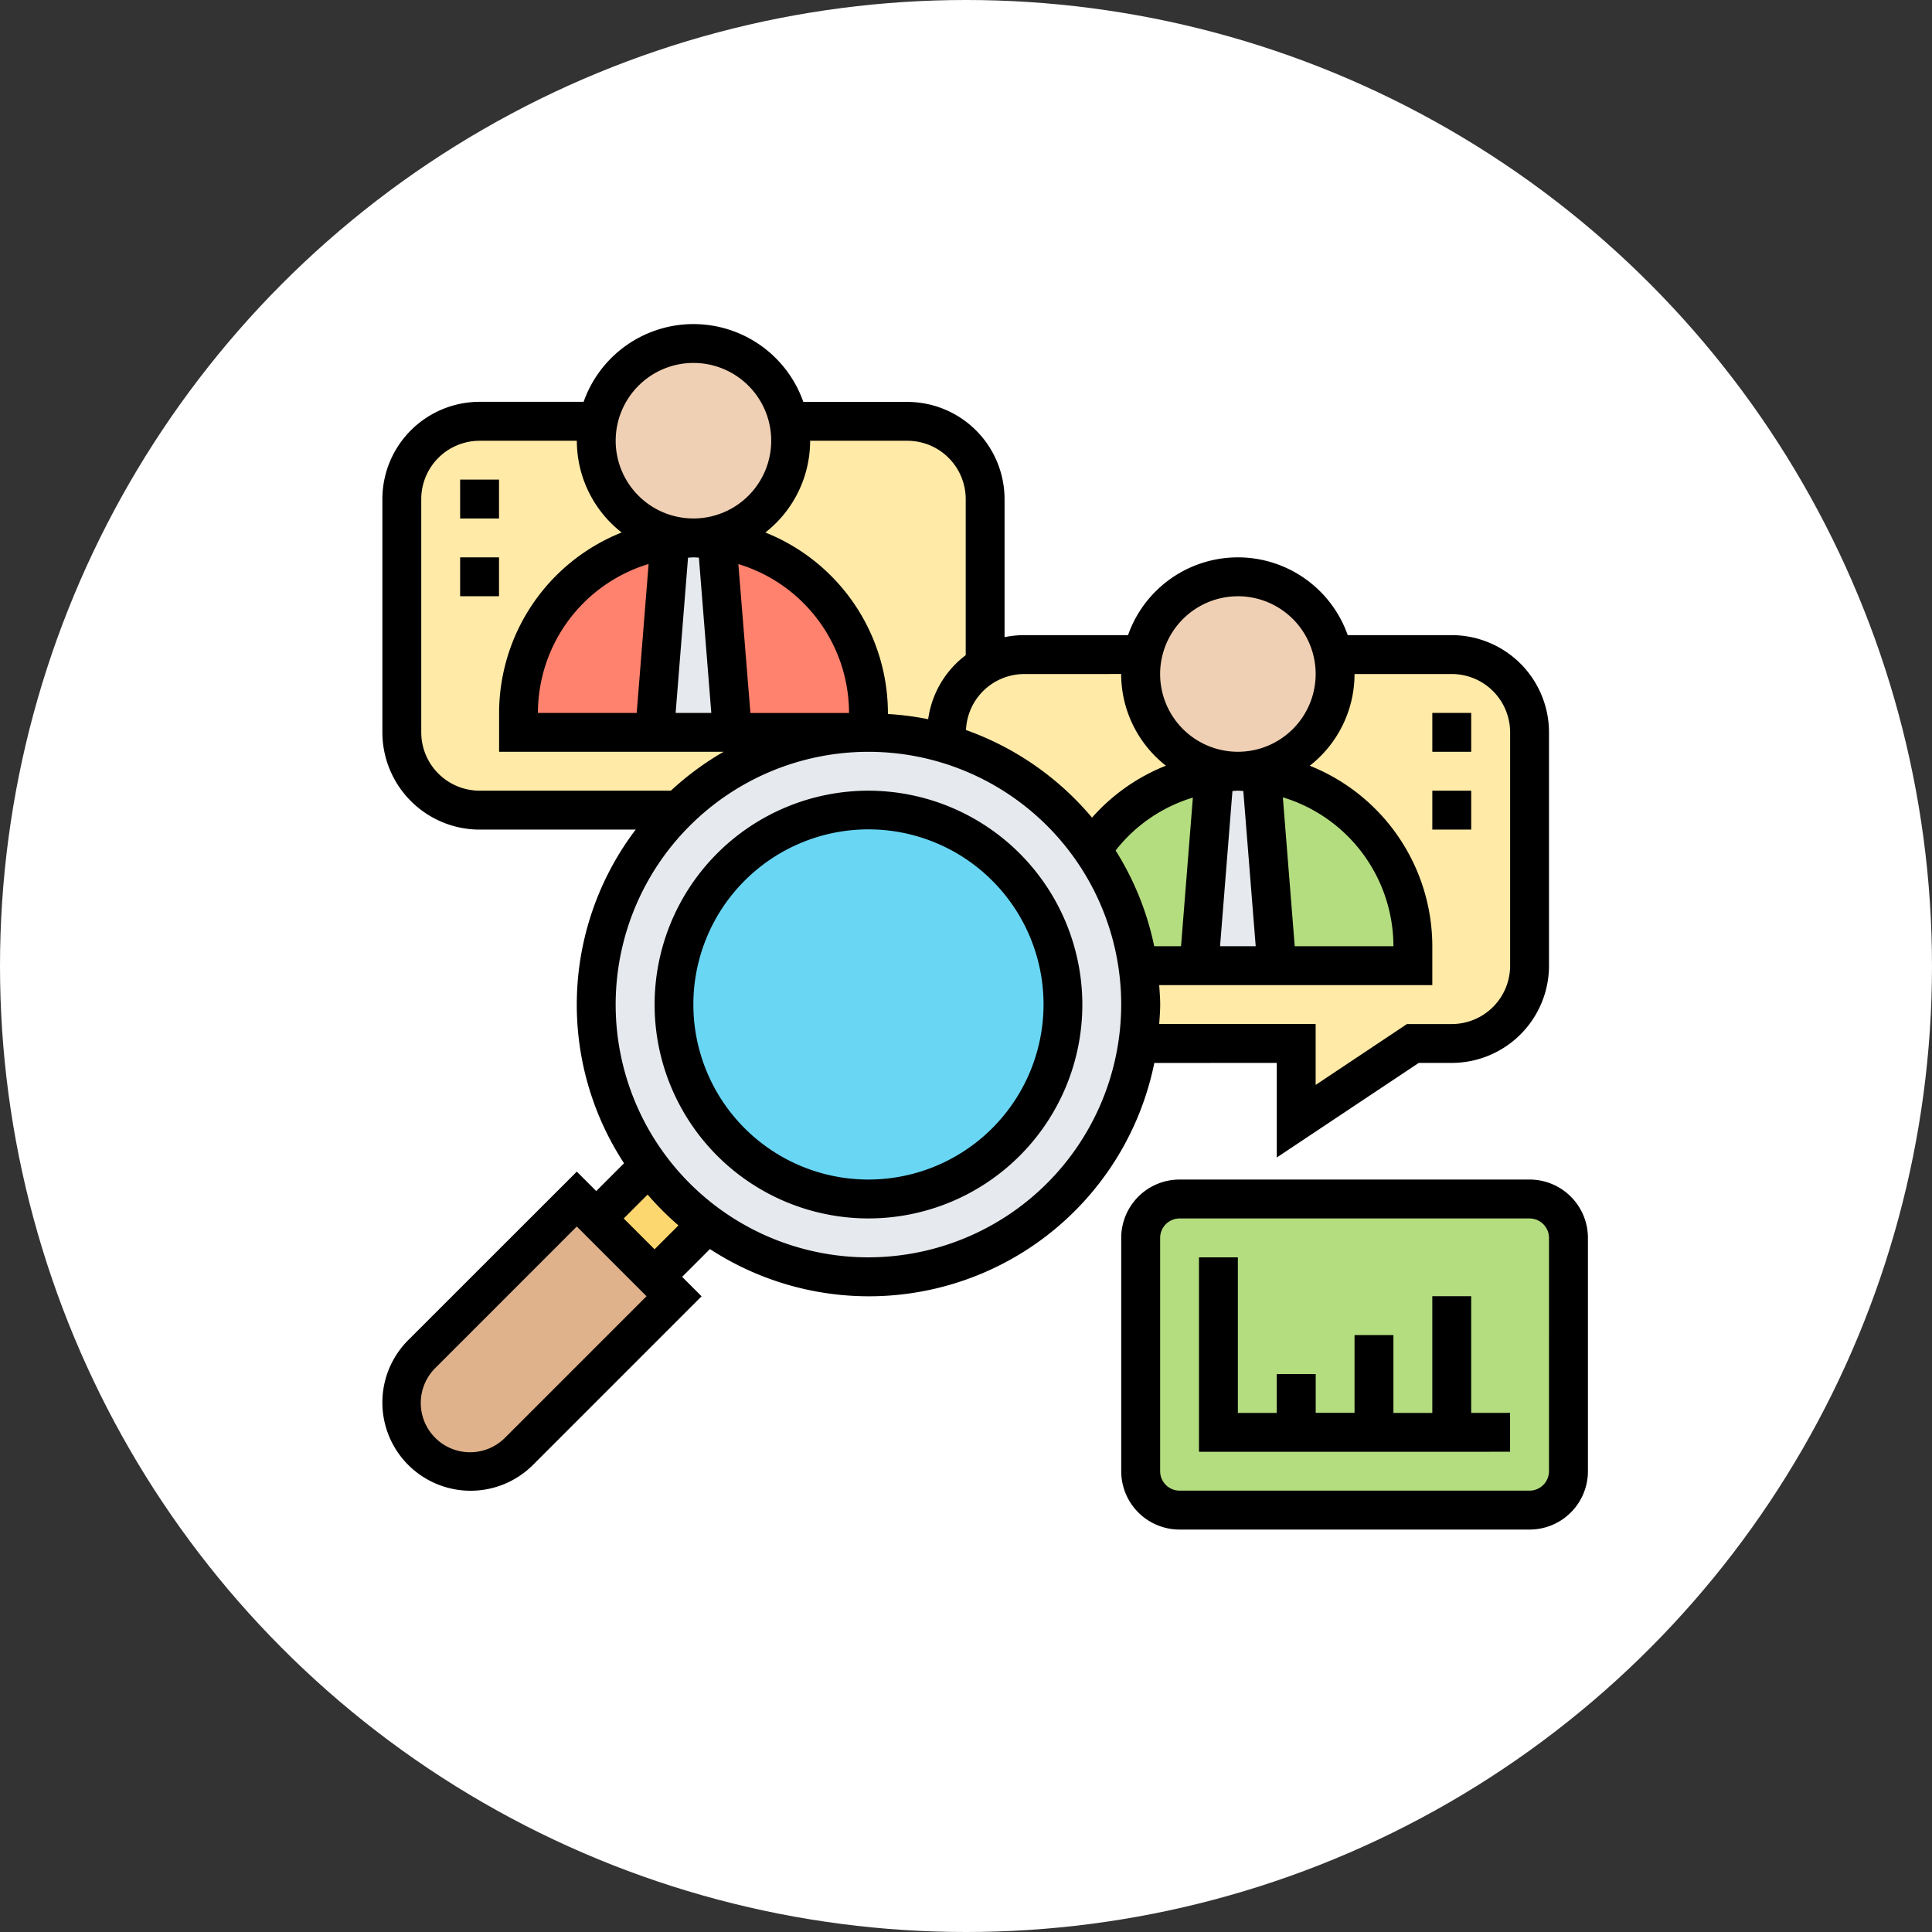 <svg xmlns="http://www.w3.org/2000/svg" width="96" height="96" viewBox="0 0 96 96">
  <rect x="0" y="0" width="96" height="96" fill="#333333" stroke="none"/>
  <g id="Grupo_57302" data-name="Grupo 57302" transform="translate(-1064 -2889.999)">
    <g id="Icon" transform="translate(1064.496 2889.827)">
      <circle id="Base" cx="48" cy="48" r="48" transform="translate(-0.496 0.172)" fill="#fff"/>
    </g>
    <g id="investigacion-cualitativa" transform="translate(1082 2905.101)">
      <g id="Grupo_57301" data-name="Grupo 57301" transform="translate(1.966 5.831)">
        <path id="Trazado_102020" data-name="Trazado 102020" d="M55.453,18a3.863,3.863,0,0,1,3.864,3.864V33.458a3.863,3.863,0,0,1-3.864,3.864H53.521l-5.8,3.864V37.322H39.86a13.87,13.87,0,0,0,0-3.864H53.521v-.966a8.7,8.7,0,0,0-7.526-8.618,9.377,9.377,0,0,0-1.169-.077,4.832,4.832,0,0,0,4.831-4.831,4.553,4.553,0,0,0-.1-.966Z" transform="translate(-3.283 -6.407)" fill="#ffeaa7"/>
        <path id="Trazado_102021" data-name="Trazado 102021" d="M39.661,18.966A4.832,4.832,0,0,0,44.492,23.8a9.377,9.377,0,0,0-1.169.077,17.1,17.1,0,0,0-2.976.966,8.678,8.678,0,0,0-3.063,2.792l-.048.039A13.547,13.547,0,0,0,30,22.425v-.56A3.874,3.874,0,0,1,33.864,18h5.893A4.553,4.553,0,0,0,39.661,18.966Z" transform="translate(-2.949 -6.407)" fill="#ffeaa7"/>
        <path id="Trazado_102022" data-name="Trazado 102022" d="M18.424,21.458h6.763a13.487,13.487,0,0,0-9.468,3.864H5.864A3.863,3.863,0,0,1,2,21.458V9.864A3.863,3.863,0,0,1,5.864,6h5.893a4.553,4.553,0,0,0-.1.966A4.832,4.832,0,0,0,16.492,11.8l-1.169.077c-3.237,1.034-4.183,1.681-4.976,2.473A8.651,8.651,0,0,0,7.8,20.492v.966H18.424Z" transform="translate(-2 -6)" fill="#ffeaa7"/>
        <path id="Trazado_102023" data-name="Trazado 102023" d="M31.492,9.864v8.251a3.845,3.845,0,0,0-1.932,3.343v.56a13.446,13.446,0,0,0-3.864-.56v-.966a8.7,8.7,0,0,0-7.526-8.618A9.256,9.256,0,0,0,17,11.8a4.832,4.832,0,0,0,4.831-4.831,4.553,4.553,0,0,0-.1-.966h5.893A3.863,3.863,0,0,1,31.492,9.864Z" transform="translate(-2.508 -6)" fill="#ffeaa7"/>
      </g>
      <path id="Trazado_102024" data-name="Trazado 102024" d="M25.736,20.7v.966H18.973L18.21,12.09v-.01A8.7,8.7,0,0,1,25.736,20.7Z" transform="translate(-0.583 -0.375)" fill="#ff826e"/>
      <path id="Trazado_102025" data-name="Trazado 102025" d="M15.526,12.09l-.763,9.574H8V20.7a8.651,8.651,0,0,1,2.551-6.145c.792-.792,1.739-1.44,4.976-2.473Z" transform="translate(-0.237 -0.375)" fill="#ff826e"/>
      <path id="Trazado_102026" data-name="Trazado 102026" d="M18.1,12.087l.763,9.574H15l.763-9.574v-.01L16.932,12a9.256,9.256,0,0,1,1.169.077Z" transform="translate(-0.474 -0.373)" fill="#e6e9ed"/>
      <path id="Trazado_102027" data-name="Trazado 102027" d="M53.736,32.7v.966H46.973L46.21,24.09v-.01A8.7,8.7,0,0,1,53.736,32.7Z" transform="translate(-1.532 -0.782)" fill="#b4dd7f"/>
      <path id="Trazado_102028" data-name="Trazado 102028" d="M43.577,24.08v.01l-.763,9.574H39.78a13.512,13.512,0,0,0-2.29-5.787l.048-.039A8.678,8.678,0,0,1,40.6,25.046,17.1,17.1,0,0,1,43.577,24.08Z" transform="translate(-1.236 -0.782)" fill="#b4dd7f"/>
      <path id="Trazado_102029" data-name="Trazado 102029" d="M46.1,24.087l.763,9.574H43l.763-9.574v-.01a8.879,8.879,0,0,1,2.338,0Z" transform="translate(-1.423 -0.779)" fill="#e6e9ed"/>
      <path id="Trazado_102030" data-name="Trazado 102030" d="M61.255,47.932V59.526a1.938,1.938,0,0,1-1.932,1.932H41.932A1.938,1.938,0,0,1,40,59.526V47.932A1.938,1.938,0,0,1,41.932,46h17.39A1.938,1.938,0,0,1,61.255,47.932Z" transform="translate(-1.321 -1.524)" fill="#b4dd7f"/>
      <path id="Trazado_102031" data-name="Trazado 102031" d="M11.661,46.966l2.9,2.9.966.966-7.69,7.69A3.416,3.416,0,1,1,3,53.69L10.7,46Z" transform="translate(-0.034 -1.524)" fill="#dfb28b"/>
      <path id="Trazado_102032" data-name="Trazado 102032" d="M17.526,47.178,14.9,49.806l-2.9-2.9,2.628-2.628A13.3,13.3,0,0,0,17.526,47.178Z" transform="translate(-0.373 -1.466)" fill="#fcd770"/>
      <path id="Trazado_102033" data-name="Trazado 102033" d="M17.526,46.424a13.3,13.3,0,0,1-2.9-2.9,13.52,13.52,0,1,1,24.288-9.932,13.87,13.87,0,0,1,0,3.864,13.519,13.519,0,0,1-21.39,8.966Z" transform="translate(-0.373 -0.711)" fill="#e6e9ed"/>
      <circle id="Elipse_1426" data-name="Elipse 1426" cx="10" cy="10" r="10" transform="translate(15 24.9)" fill="#69d6f4"/>
      <path id="Trazado_102034" data-name="Trazado 102034" d="M21.565,5.864a4.553,4.553,0,0,1,.1.966,4.831,4.831,0,1,1-9.661,0,4.553,4.553,0,0,1,.1-.966,4.832,4.832,0,0,1,9.468,0Z" transform="translate(-0.373 -0.034)" fill="#f0d0b4"/>
      <path id="Trazado_102035" data-name="Trazado 102035" d="M49.661,18.831a4.831,4.831,0,0,1-9.661,0,4.553,4.553,0,0,1,.1-.966,4.832,4.832,0,0,1,9.468,0A4.553,4.553,0,0,1,49.661,18.831Z" transform="translate(-1.321 -0.44)" fill="#f0d0b4"/>
      <path id="Trazado_102036" data-name="Trazado 102036" d="M25.627,25A10.627,10.627,0,1,0,36.255,35.627,10.64,10.64,0,0,0,25.627,25Zm0,19.322a8.7,8.7,0,1,1,8.7-8.7A8.705,8.705,0,0,1,25.627,44.322Z" transform="translate(-0.474 -0.813)"/>
      <path id="Trazado_102037" data-name="Trazado 102037" d="M45.442,37.713v4.7l7.056-4.7h1.64a4.836,4.836,0,0,0,4.831-4.831V21.289a4.836,4.836,0,0,0-4.831-4.831H48.968a5.787,5.787,0,0,0-10.917,0H32.882a4.826,4.826,0,0,0-.966.1V9.7a4.836,4.836,0,0,0-4.831-4.831H21.917A5.787,5.787,0,0,0,11,4.864H5.831A4.836,4.836,0,0,0,1,9.7V21.289a4.836,4.836,0,0,0,4.831,4.831h7.756A14.395,14.395,0,0,0,13.008,42.7l-1.381,1.381-.966-.966L2.284,51.488a4.382,4.382,0,0,0,6.2,6.2l8.377-8.378-.966-.966,1.381-1.381a14.47,14.47,0,0,0,22.081-9.247ZM49.306,18.39h4.831a2.9,2.9,0,0,1,2.9,2.9V32.882a2.9,2.9,0,0,1-2.9,2.9H51.912l-4.538,3.026V35.78H39.6c.021-.321.049-.64.049-.966s-.028-.645-.049-.966H53.171V31.916a9.671,9.671,0,0,0-6.09-8.969A5.786,5.786,0,0,0,49.306,18.39ZM46.334,31.916l-.59-7.4a7.741,7.741,0,0,1,5.494,7.4ZM43.779,24.2l.616,7.715H42.624l.615-7.713c.091,0,.18-.016.271-.016S43.689,24.2,43.779,24.2Zm-3.094,7.715H39.352a14.379,14.379,0,0,0-1.918-4.757,7.7,7.7,0,0,1,3.839-2.628Zm2.825-17.39a3.864,3.864,0,1,1-3.864,3.864A3.868,3.868,0,0,1,43.509,14.526Zm-5.8,3.864a5.787,5.787,0,0,0,2.223,4.555,9.649,9.649,0,0,0-3.671,2.582A14.534,14.534,0,0,0,30,21.173a2.9,2.9,0,0,1,2.887-2.782ZM22.255,6.8h4.831a2.9,2.9,0,0,1,2.9,2.9v7.754a4.806,4.806,0,0,0-1.866,3.181,14.31,14.31,0,0,0-2-.258v-.05a9.671,9.671,0,0,0-6.09-8.969A5.786,5.786,0,0,0,22.255,6.8ZM8.729,20.322a7.741,7.741,0,0,1,5.5-7.4l-.591,7.4Zm7.459-7.715c.09,0,.179-.014.27-.014s.18.011.27.014l.616,7.715H15.572Zm2.5.319a7.741,7.741,0,0,1,5.5,7.4h-4.9ZM16.458,2.932A3.864,3.864,0,1,1,12.593,6.8,3.868,3.868,0,0,1,16.458,2.932ZM2.932,21.289V9.7a2.9,2.9,0,0,1,2.9-2.9h4.831a5.786,5.786,0,0,0,2.226,4.557A9.671,9.671,0,0,0,6.8,20.322v1.932H17.955a14.548,14.548,0,0,0-2.62,1.932h-9.5A2.9,2.9,0,0,1,2.932,21.289Zm4.182,35.03A2.45,2.45,0,1,1,3.65,52.854l7.011-7.012,3.465,3.465Zm7.411-9.344-1.532-1.532,1.187-1.187a14.707,14.707,0,0,0,1.532,1.532Zm10.627.4a12.56,12.56,0,1,1,12.56-12.56A12.574,12.574,0,0,1,25.153,47.374Z"/>
      <path id="Trazado_102038" data-name="Trazado 102038" d="M59.289,45H41.9A2.9,2.9,0,0,0,39,47.9V59.492a2.9,2.9,0,0,0,2.9,2.9h17.39a2.9,2.9,0,0,0,2.9-2.9V47.9A2.9,2.9,0,0,0,59.289,45Zm.966,14.492a.967.967,0,0,1-.966.966H41.9a.967.967,0,0,1-.966-.966V47.9a.967.967,0,0,1,.966-.966h17.39a.967.967,0,0,1,.966.966Z" transform="translate(-1.287 -1.491)"/>
      <path id="Trazado_102039" data-name="Trazado 102039" d="M56.526,50.932H54.593v5.8H52.661V52.864H50.729v3.864H48.8V54.8H46.864v1.932H44.932V49H43v9.661H58.458V56.729H56.526Z" transform="translate(-1.423 -1.626)"/>
      <path id="Trazado_102040" data-name="Trazado 102040" d="M55,21h1.932v1.932H55Z" transform="translate(-1.829 -0.678)"/>
      <path id="Trazado_102041" data-name="Trazado 102041" d="M55,25h1.932v1.932H55Z" transform="translate(-1.829 -0.813)"/>
      <path id="Trazado_102042" data-name="Trazado 102042" d="M5,9H6.932v1.932H5Z" transform="translate(-0.136 -0.271)"/>
      <path id="Trazado_102043" data-name="Trazado 102043" d="M5,13H6.932v1.932H5Z" transform="translate(-0.136 -0.407)"/>
    </g>
  </g>
</svg>

